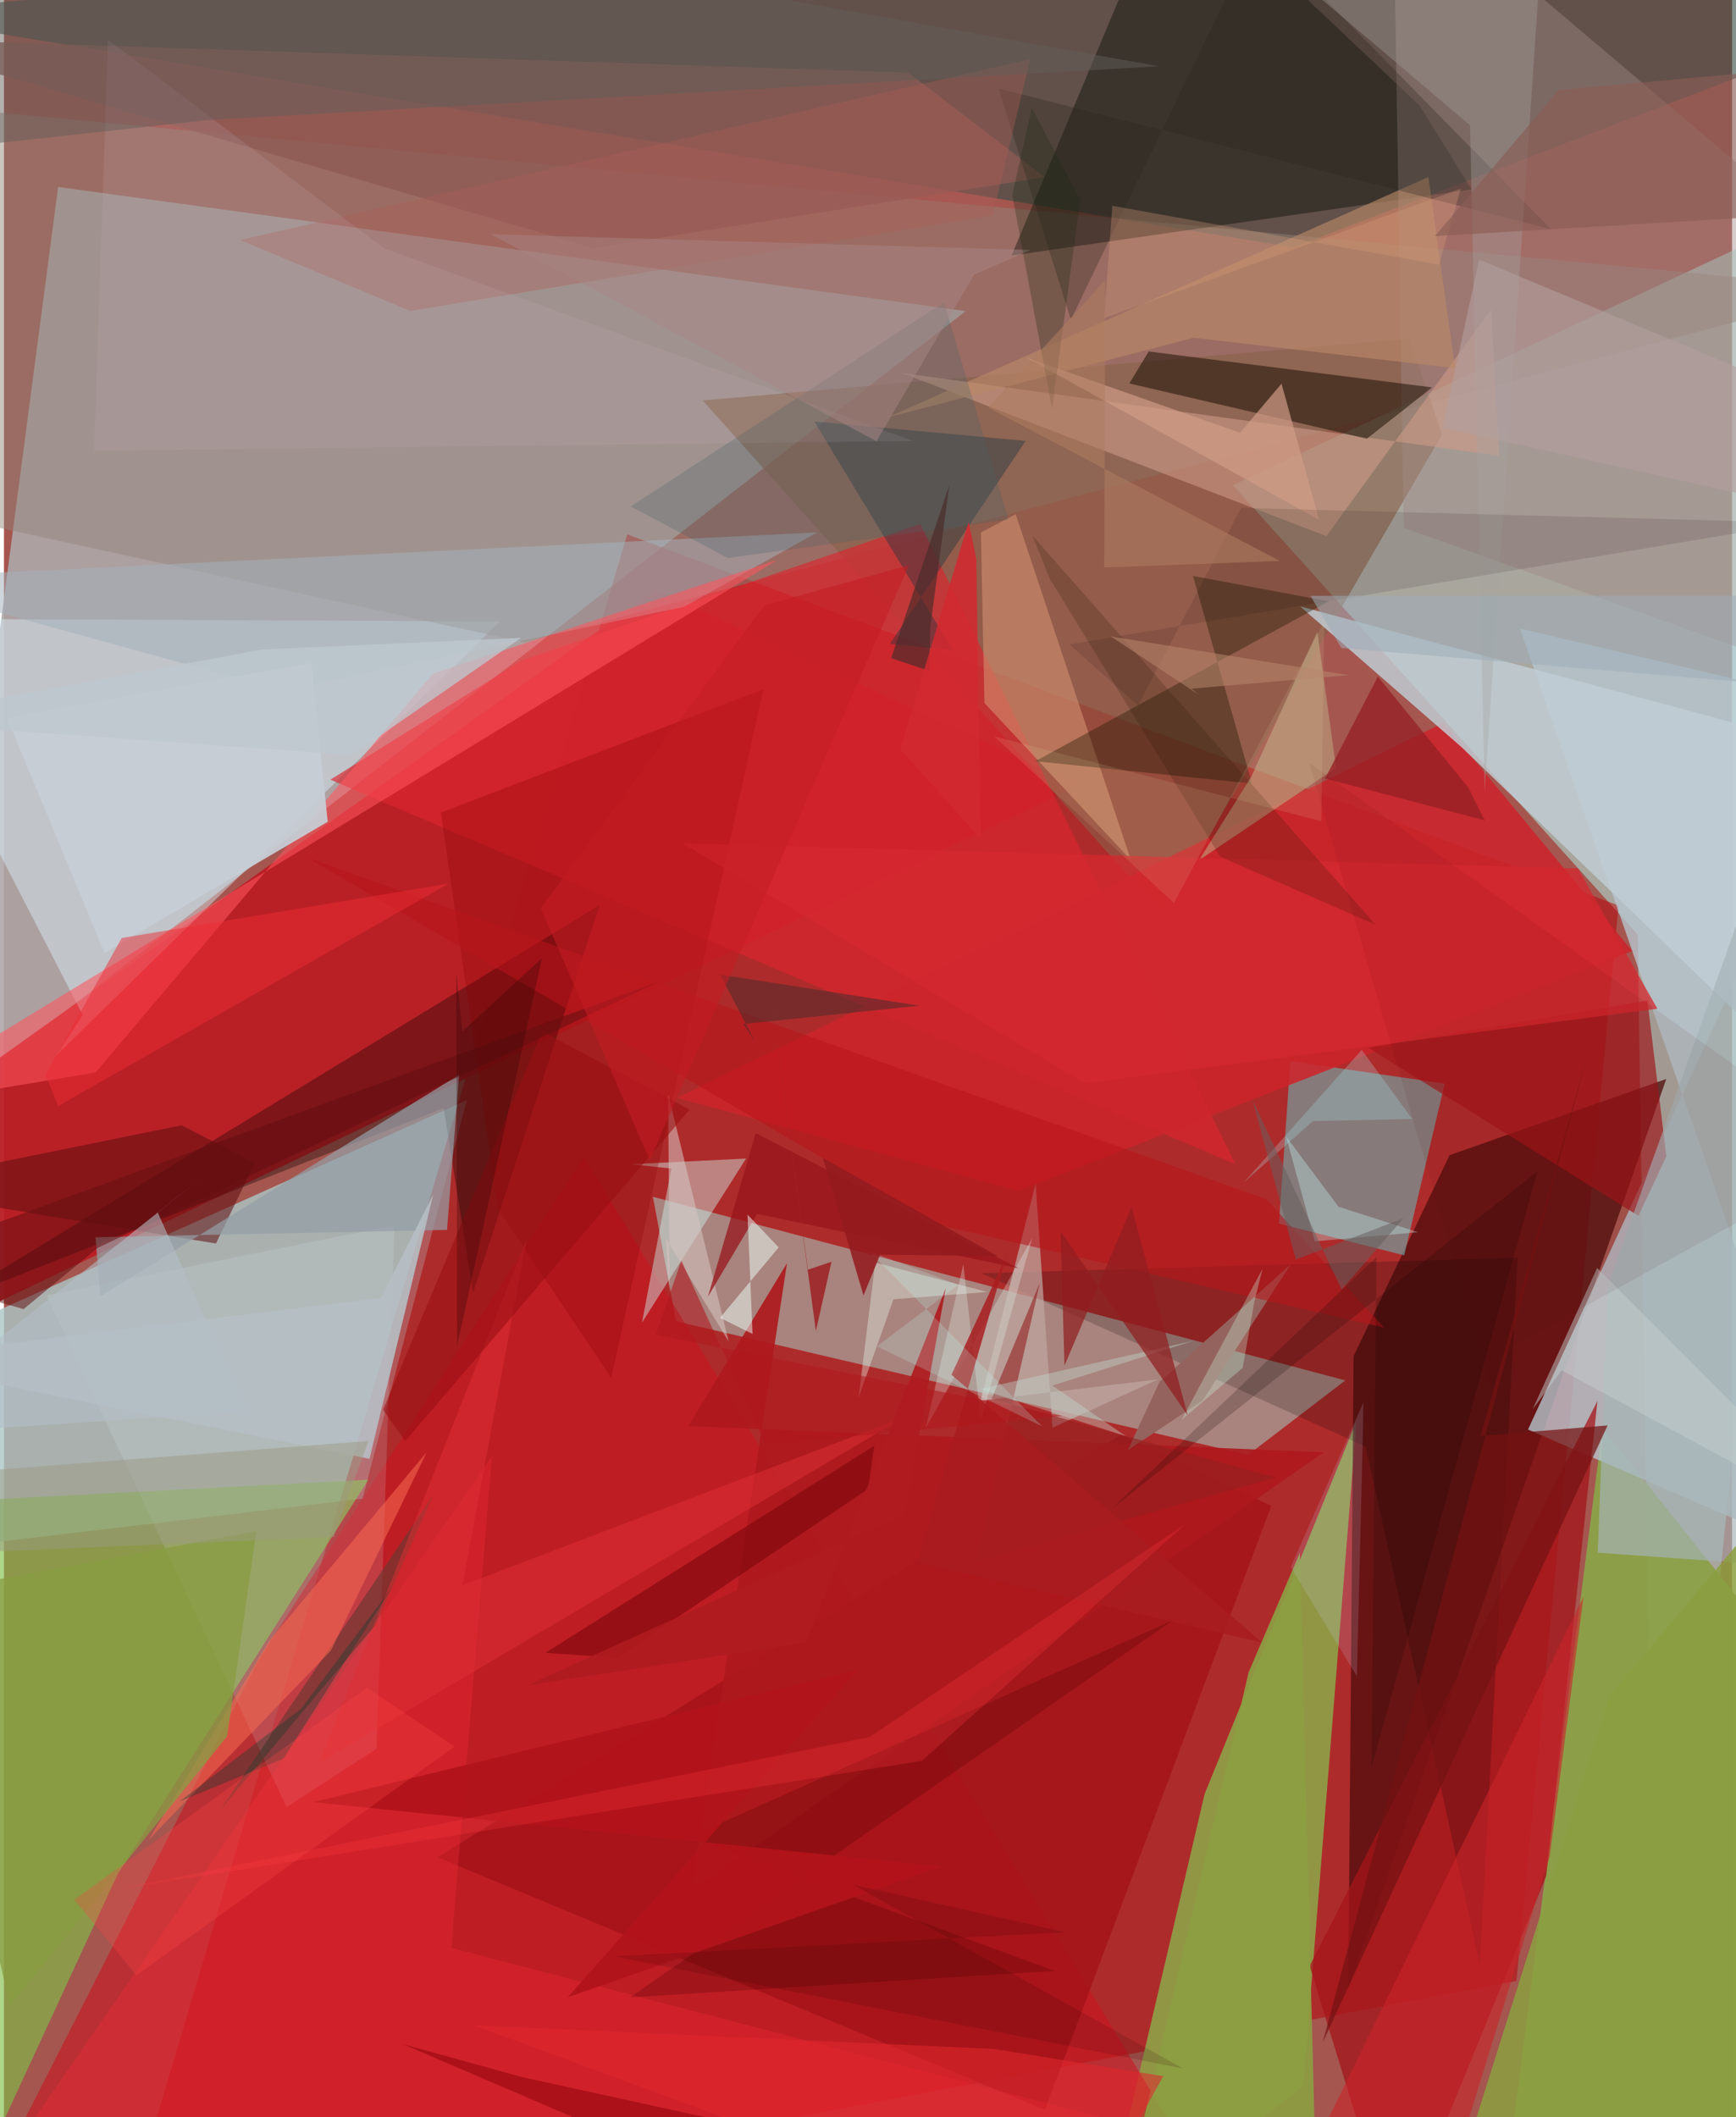 <svg xmlns="http://www.w3.org/2000/svg" width="228" height="278" viewBox="0 0 836 1024"><path fill="#a4564f" d="M0 0h836v1024H0z"/><path fill="#aea8aa" fill-opacity=".906" d="M465.252 150.462L26.212 90.448-62 760.478l18.875-214.739z"/><path fill="#adebe1" fill-opacity=".537" d="M898 92.257l-303.435 142.41L790.37 452.009l9.218 613.076z"/><path fill="#abc6c5" fill-opacity=".8" d="M-59.585 752.47L-62 660.373l285.904-128.247L173.46 724.83z"/><path fill="#b90007" fill-opacity=".498" d="M731.694 958.104l49.432-520.122-479.578-179.559L55.482 1086z"/><path fill="#3b4f47" fill-opacity=".624" d="M886.648 19.08l-262.92 100.6L-62 6.394 716.69-62z"/><path fill="#a5cfc4" fill-opacity=".537" d="M601.883 703.685l47.035-36.039-334.968-88.791 11.23 60.218z"/><path fill="#919645" d="M580.868 867.624l73.458-180.347-25.735 321.641-98.89 77.082z"/><path fill="#ba1e25" fill-opacity=".957" d="M-62 554.353l29.989 89.381 551.936-263.933-204.462-94.682z"/><path fill="#500c0c" fill-opacity=".749" d="M650.328 961.9l153.865-440.05-104.863 36.872-46.4 97.203z"/><path fill="#8da04a" fill-opacity=".965" d="M851.267 1085.694l-124.462-31.167 46.48-363.928L898 847.211z"/><path fill="#80be48" fill-opacity=".639" d="M176.271 715.687l-203.944 10.634 16.61 323.092L55.01 906.442z"/><path fill="#b6c6cf" fill-opacity=".78" d="M891.565 758.07l-154.271-66.653L898 342.647l-164.613-38.652z"/><path fill="#dcf5ff" fill-opacity=".424" d="M239.942 300.586l-300.525-1.371 98.706 191.731-12.752 19.428z"/><path fill="#92867b" fill-opacity=".467" d="M251.884 310.705L898 139.692l-920.772-87.17L-62 242.305z"/><path fill="#6ab6b6" fill-opacity=".573" d="M616.824 591.801l60.594 15.357 19.56-83.024-74.63-10.903z"/><path fill="#ca131e" fill-opacity=".565" d="M-21.04 1086l591.488-48.896-289.934-477.63-157.098 242.908z"/><path fill="#010900" fill-opacity=".396" d="M684.871 51.076l25.083 40.476-222.49 32.027L565.199-62z"/><path fill="#876149" fill-opacity=".6" d="M679.953 163.755l-341.949 29.924 222.9 248.765 134.76-232.25z"/><path fill="#100000" fill-opacity=".353" d="M288.207 437.762L-29.198 631.067l241.934-95.179 14.232 89.35z"/><path fill="#dc262f" fill-opacity=".651" d="M157.907 377.102l437.835 185.952-152.504-309.633-192.77 66.02z"/><path fill="#a21217" fill-opacity=".784" d="M613.12 728.358l-72.539-34.513-330.832 204.44 293.798 122.206z"/><path fill="#cc252c" fill-opacity=".878" d="M325.657 530.992l370.774-181.428 91.318 110.422L490.869 576z"/><path fill="#c1cdd5" fill-opacity=".827" d="M626.996 293.264l78.26 68.221 144.865 139.783 46.174-135.717z"/><path fill="#a08a88" fill-opacity=".431" d="M858.997 320.284L898 129.294 672.016-62l5.15 317.266z"/><path fill="#a4151a" fill-opacity=".741" d="M673.153 1086l-41.49-135.12 139.23-273.288-24.74 229.694z"/><path fill="#cc9b87" fill-opacity=".596" d="M723.365 220.455l-289.079-40.093 205.46 78.938 79.675-109.69z"/><path fill="#190f02" fill-opacity=".525" d="M659.342 212.198l31.56-24.825-137.093-17.37-9.377 15.455z"/><path fill="#cff9f3" fill-opacity=".431" d="M359.01 560.37l-50.353 79.313 14.208-74.507-19.84-2.08z"/><path fill="#dbeefa" fill-opacity=".149" d="M180.214 845.857l-43.49 28.151L20.586 626.544l168.367-33.97z"/><path fill="#a31419" fill-opacity=".659" d="M804.24 559.3l-13.516 28.764-130.794-81.325 135.121-22.86z"/><path fill="#8c5b54" fill-opacity=".776" d="M503.533 85.685l-65.995-50.556L-62 18.43l347.17 101.573z"/><path fill="#a5b1ba" fill-opacity=".525" d="M-62 279.854l196.814 54.288 194.12-40.613 64.535-36.046z"/><path fill="#010000" fill-opacity=".184" d="M732.302 608.349l-259.435 7.473 185.888 83.866L714 950.198z"/><path fill="#173441" fill-opacity=".396" d="M459.098 314.53l-30.5-3.095 65.638-98.168-102.225-9.434z"/><path fill="#ff545c" fill-opacity=".565" d="M207.563 325.82l166.8-55.119L-62 536.398l106.305-17.67z"/><path fill="#d39272" fill-opacity=".584" d="M489.428 248.683l55.75 167.3-70.857-75.977-1.71-82.45z"/><path fill="#fe2c39" fill-opacity=".298" d="M236.033 704.336l-19.637 237.806 364.395 95.054L-27.68 1086z"/><path fill="#1d1701" fill-opacity=".373" d="M640.876 290.854L498.93 368.176l104.831 10.806-28.544-100.428z"/><path fill="#bea69f" fill-opacity=".725" d="M507.246 690.51l51.228-23.405-86.049 10.377 26.667-104.993z"/><path fill="#5e0e0f" fill-opacity=".545" d="M121.379 562.428l-18.817 39.018L-62 574.316l147.945-30.06z"/><path fill="#939ea5" fill-opacity=".714" d="M214.35 594.851l-170.08 3.557 2.382 28.581L220.189 519.82z"/><path fill="#a5b4b7" fill-opacity=".663" d="M860.559 384.328L887.34 759.36l-116.299-8.397 4.875-129.15z"/><path fill="#8d0001" fill-opacity=".282" d="M238.95 584.67l-27.587-191.655 155.985-59.627-73.56 333.045z"/><path fill="#bea982" fill-opacity=".553" d="M644.427 371.426l-66.353 44.664 25.208-40.167 32.089-70.382z"/><path fill="#741213" fill-opacity=".725" d="M637.997 987.805l128.237-478.26-51.868 184.987 61.433-5.105z"/><path fill="#ad191d" fill-opacity=".91" d="M332.536 914.473l305.99-212.055-307.444-12.695 47.732-78.794z"/><path fill="#95635d" d="M543.646 701.434l36.202-23.99 42.775-66.072-63.581 56.993z"/><path fill="#b98867" fill-opacity=".639" d="M575.648 163.36l-148.404 38.615L689.086 85.661l12.9 92.429z"/><path fill="#28261b" fill-opacity=".306" d="M481.13 42.753l35.01 111.923L606.748-33.38 748.33 110.827z"/><path fill="#b7151a" fill-opacity=".557" d="M451.052 592.205l216.677 49.948-57.055-62.144-464.092-165.292z"/><path fill="#6f3732" fill-opacity=".71" d="M180.672 784.835l-.906 1.028 27.84-62.653-102.914 152.097z"/><path fill="#d6c6c1" fill-opacity=".553" d="M320.159 598.808l1.833 25.897-.657-95.39 29.267 119.543z"/><path fill="#520003" fill-opacity=".263" d="M508.266 953.274l-205.338 12.77 262.67-182.467L331.972 888.44z"/><path fill="#ca242a" fill-opacity=".592" d="M747.814 897.818L689.748 1086l-52.553-54.18 126.93-259.449z"/><path fill="#d19c87" fill-opacity=".69" d="M597.977 209.287L494.519 172.9l141.724 78.535-18.194-65.87z"/><path fill="#b6bfc4" fill-opacity=".89" d="M182.385 627.792l25.292-50.066-30.84 127.872L-62 657.648z"/><path fill="#c7ced5" fill-opacity=".937" d="M48.637 460.914l107.992-63.47-7.903-76.807L1.52 347.278z"/><path fill="#a5a2a0" fill-opacity=".357" d="M746.24-62L584.89-44.95 709.26 60.59l7.063 322.313z"/><path fill="#e9fef4" fill-opacity=".353" d="M475.784 624.887l-45.45 3.53-16.913 47.631 8.073-65.373z"/><path fill="#7a060a" fill-opacity=".588" d="M418.09 720.08l-121.202 81.745-35.01-2.4 159.117-100.113z"/><path fill="#ad5b56" fill-opacity=".373" d="M496.475 28.635l-18.154 75.461-281.733 46.306-82.494-34.318z"/><path fill="#fa6b51" fill-opacity=".533" d="M158.155 798.353l-88.154 91.478 58.497-96.37 76.057-91.163z"/><path fill="#ec2b34" fill-opacity=".49" d="M20.05 519.926l36.912-66.246 158.266-26.363-188.98 107.604z"/><path fill="#c5afba" fill-opacity=".176" d="M50.355 19.24l-6.722 198.724 396.092-4.673-256.084-93.277z"/><path fill="#952125" fill-opacity=".776" d="M716.385 396.8l-7.963-15.892-43.782-53.627-25.531 49.243z"/><path fill="#8b9f41" fill-opacity=".855" d="M776.645 820.262L898 676.394 868.349 1086H692.86z"/><path fill="#635f5a" fill-opacity=".482" d="M-62 75.614L98.95 58.062l459.83-26L32.04-62z"/><path fill="#502b2b" fill-opacity=".565" d="M442.866 486.425l-96.392-15.051 16.79 32.178-5.506-8.267z"/><path fill="#476068" fill-opacity=".271" d="M454.727 146.276l-151.509 98.639 46.862 24.961 135.912-18.567z"/><path fill="#1b0100" fill-opacity=".11" d="M598.537 245.65l270.253 7.135-353.292 58.875 33.11 29.658z"/><path fill="#e1f6ee" fill-opacity=".302" d="M464.137 611.402l-18.19 79.276 51.506-91.874-24.891 88.516z"/><path fill="#ceffff" fill-opacity=".314" d="M620.187 549.569l25.45 34.101 38.51 12.306-49.957 4.423z"/><path fill="#889d41" fill-opacity=".741" d="M122.092 740.577l-14.11 99.13L2.862 970.41l-44.651-199.297z"/><path fill="#dd3135" fill-opacity=".502" d="M435.87 685.232l-214.108 81.524 31.2-167.877-100.456 253.777z"/><path fill="#97151a" fill-opacity=".737" d="M340.523 627.246l23.144-79.205 127.126 65.335-126.488-26.242z"/><path fill="#d4282f" fill-opacity=".753" d="M328.344 407.87l433.121 12.19 38.424 67.824-277.045 36.048z"/><path fill="#c5cfce" fill-opacity=".475" d="M770.74 613.274L898 740.698l-144.436-77.882-14.09 18.89z"/><path fill="#a78582" fill-opacity=".506" d="M469.333 132.809l27.453-11.92-261.156-7.59 186.472 100.123z"/><path fill="#daa07b" fill-opacity=".31" d="M694.215 127.999l10.58-36.753-172.55 62.67 3.959-54.381z"/><path fill="#990e12" fill-opacity=".576" d="M183.378 681.878l10.737 15.096L331.75 536.687l-71.362-37.806z"/><path fill="#a8e4ea" fill-opacity=".267" d="M633.263 542.23l48.012-1.01-24.438-33.429-57.132 64.21z"/><path fill="#ccfae3" fill-opacity=".31" d="M599.257 661.604l5.586-31.702 4.053-16.309-39.172 73.123z"/><path fill="#931f1f" fill-opacity=".592" d="M615.03 714.671l-137.218-38.18 23.424-56.309-31.042 135.259z"/><path fill="#8a5d55" fill-opacity=".639" d="M692.27 114.213l154.006-9.147L898 30.325l-145.936 13.19z"/><path fill="#a91c1e" fill-opacity=".831" d="M442.022 755.716l166.712 38.76-150.352-129.563 26.583-57.35z"/><path fill="#8d9e42" fill-opacity=".925" d="M626.919 751.053l-24.753 57.7L537.113 1086h98.41z"/><path fill="#b2141b" fill-opacity=".976" d="M453.535 902.774l-304.108-31.149 263.598-63.985-140.282 158.355z"/><path fill="#500000" fill-opacity=".078" d="M631.404 368.849L898 558.54l-171.594 94.4-6.872 18.682z"/><path fill="#620f10" fill-opacity=".522" d="M45.301 603.575L9.495 633.161-62 612.863 318.03 474.29z"/><path fill="#af181d" fill-opacity=".592" d="M368.405 698.681l-40.698-88.989-12.367 35.839 196.54 39.328z"/><path fill="#291600" fill-opacity=".2" d="M663.538 447.264l-166.006-188.22 8.378 20.818 82.441 134.456z"/><path fill="#003d2e" fill-opacity=".325" d="M143.668 826.552l44.063-58.785-52.464 82.811-50.345 20.744z"/><path fill="#c3ddd2" fill-opacity=".392" d="M507.23 670.162l35.516 24.467-70.606-22.784 103.932-23.534z"/><path fill="#901d1f" fill-opacity=".714" d="M513.061 660.485l32.435-76.647 27.182 100.738-61.505-89.059z"/><path fill="#fe3843" fill-opacity=".251" d="M418.773 840.143l153.025-103.23-127.69 114.722-389.16 62.15z"/><path fill="#180900" fill-opacity=".204" d="M663.971 608.012l-127.94 121.604 205.846-163.113-80.337 288.57z"/><path fill="#999a82" fill-opacity=".482" d="M159.582 743.395l16.728-46.452L-62 715.359v37.488z"/><path fill="#b4bec6" fill-opacity=".58" d="M-62 694.77L96.484 568.92 74.44 586.508l43.12 96.032z"/><path fill="#fc4744" fill-opacity=".294" d="M34.07 918.798l29.952 36.629L217.984 844.75l-42.446-28.416z"/><path fill="#eefefa" fill-opacity=".506" d="M362.155 645.17l-2.443-57.705 15.08 15.846-28.405 34.086z"/><path fill="#eae6ad" fill-opacity=".118" d="M479.014 356.152l87.01 80.57 72.716-136.053-1.427 96.555z"/><path fill="#4a2c2a" fill-opacity=".675" d="M447.715 324.51l-18.511-6.17 28.111-83.573-9.185 68.528z"/><path fill="#e1282f" fill-opacity=".565" d="M515.808 1086L227.73 979.615l251.083 11.392 82.004 13.146z"/><path fill="#cccef5" fill-opacity=".165" d="M622.512 757.927l35.133-79.596-.263 16.158-2.865 116.322z"/><path fill="#bec8cf" fill-opacity=".769" d="M-62 348.803l230.453 16.4 81.729-56.687-125.354 5.637z"/><path fill="#b8866c" fill-opacity=".545" d="M574.55 333.083l75.948-6.529-115.113-18.786 42.798 28.358z"/><path fill="#9e2e30" d="M400.339 610.269l-11.397 3.844-19-140.293 22.841 169.909z"/><path fill="#1b2a12" fill-opacity=".278" d="M520.676 96.722L507.053 197.73 487.769 94.26l9.493-42.08z"/><path fill="#675f5f" fill-opacity=".522" d="M647.09 623.782l29.97-34.587-52.097 20.017-21.031-77.397z"/><path fill="#2f0100" fill-opacity=".149" d="M570.367 1000.453l-159.796-88.967 102.966 23.047-218.552 11.7z"/><path fill="#b39f9f" fill-opacity=".6" d="M695.882 206.924L898 251.574v-49.051L713.708 125.58z"/><path fill="#b01c20" fill-opacity=".922" d="M253.267 815.144l134.728-20.67 67.65-171.48-19.93 109.405z"/><path fill="#88000a" fill-opacity=".494" d="M411.603 1039.814l8.059 46.186-226.812-97.372 58.235 16.08z"/><path fill="#9eadb8" fill-opacity=".533" d="M646.982 313.427l-14.96-25.268 226.958-.024 35.93 46.28z"/><path fill="#c3fffd" fill-opacity=".208" d="M422.327 651.186l79.948 38.68-83.766-84.69 43.191 16.25z"/><path fill="#390809" fill-opacity=".329" d="M221.67 499.017l-2.845-28.829.44 180.508 41.03-187.322z"/><path fill="#d12930" fill-opacity=".878" d="M466.708 252.32l3.679 18.216 2.17 135.146-38.915-43.304z"/><path fill="#b07d60" fill-opacity=".565" d="M532.785 135.562l-56.647 61.619 141.152 74.124-85.021 3.196z"/><path fill="#931a1d" fill-opacity=".859" d="M423.877 606.862l56.897.667-84.574-47.436 19.623 66.489z"/><path fill="#c31c23" fill-opacity=".573" d="M312.403 561.172l-52.708-121.869 108.25-146.547 69.88-19.424z"/></svg>